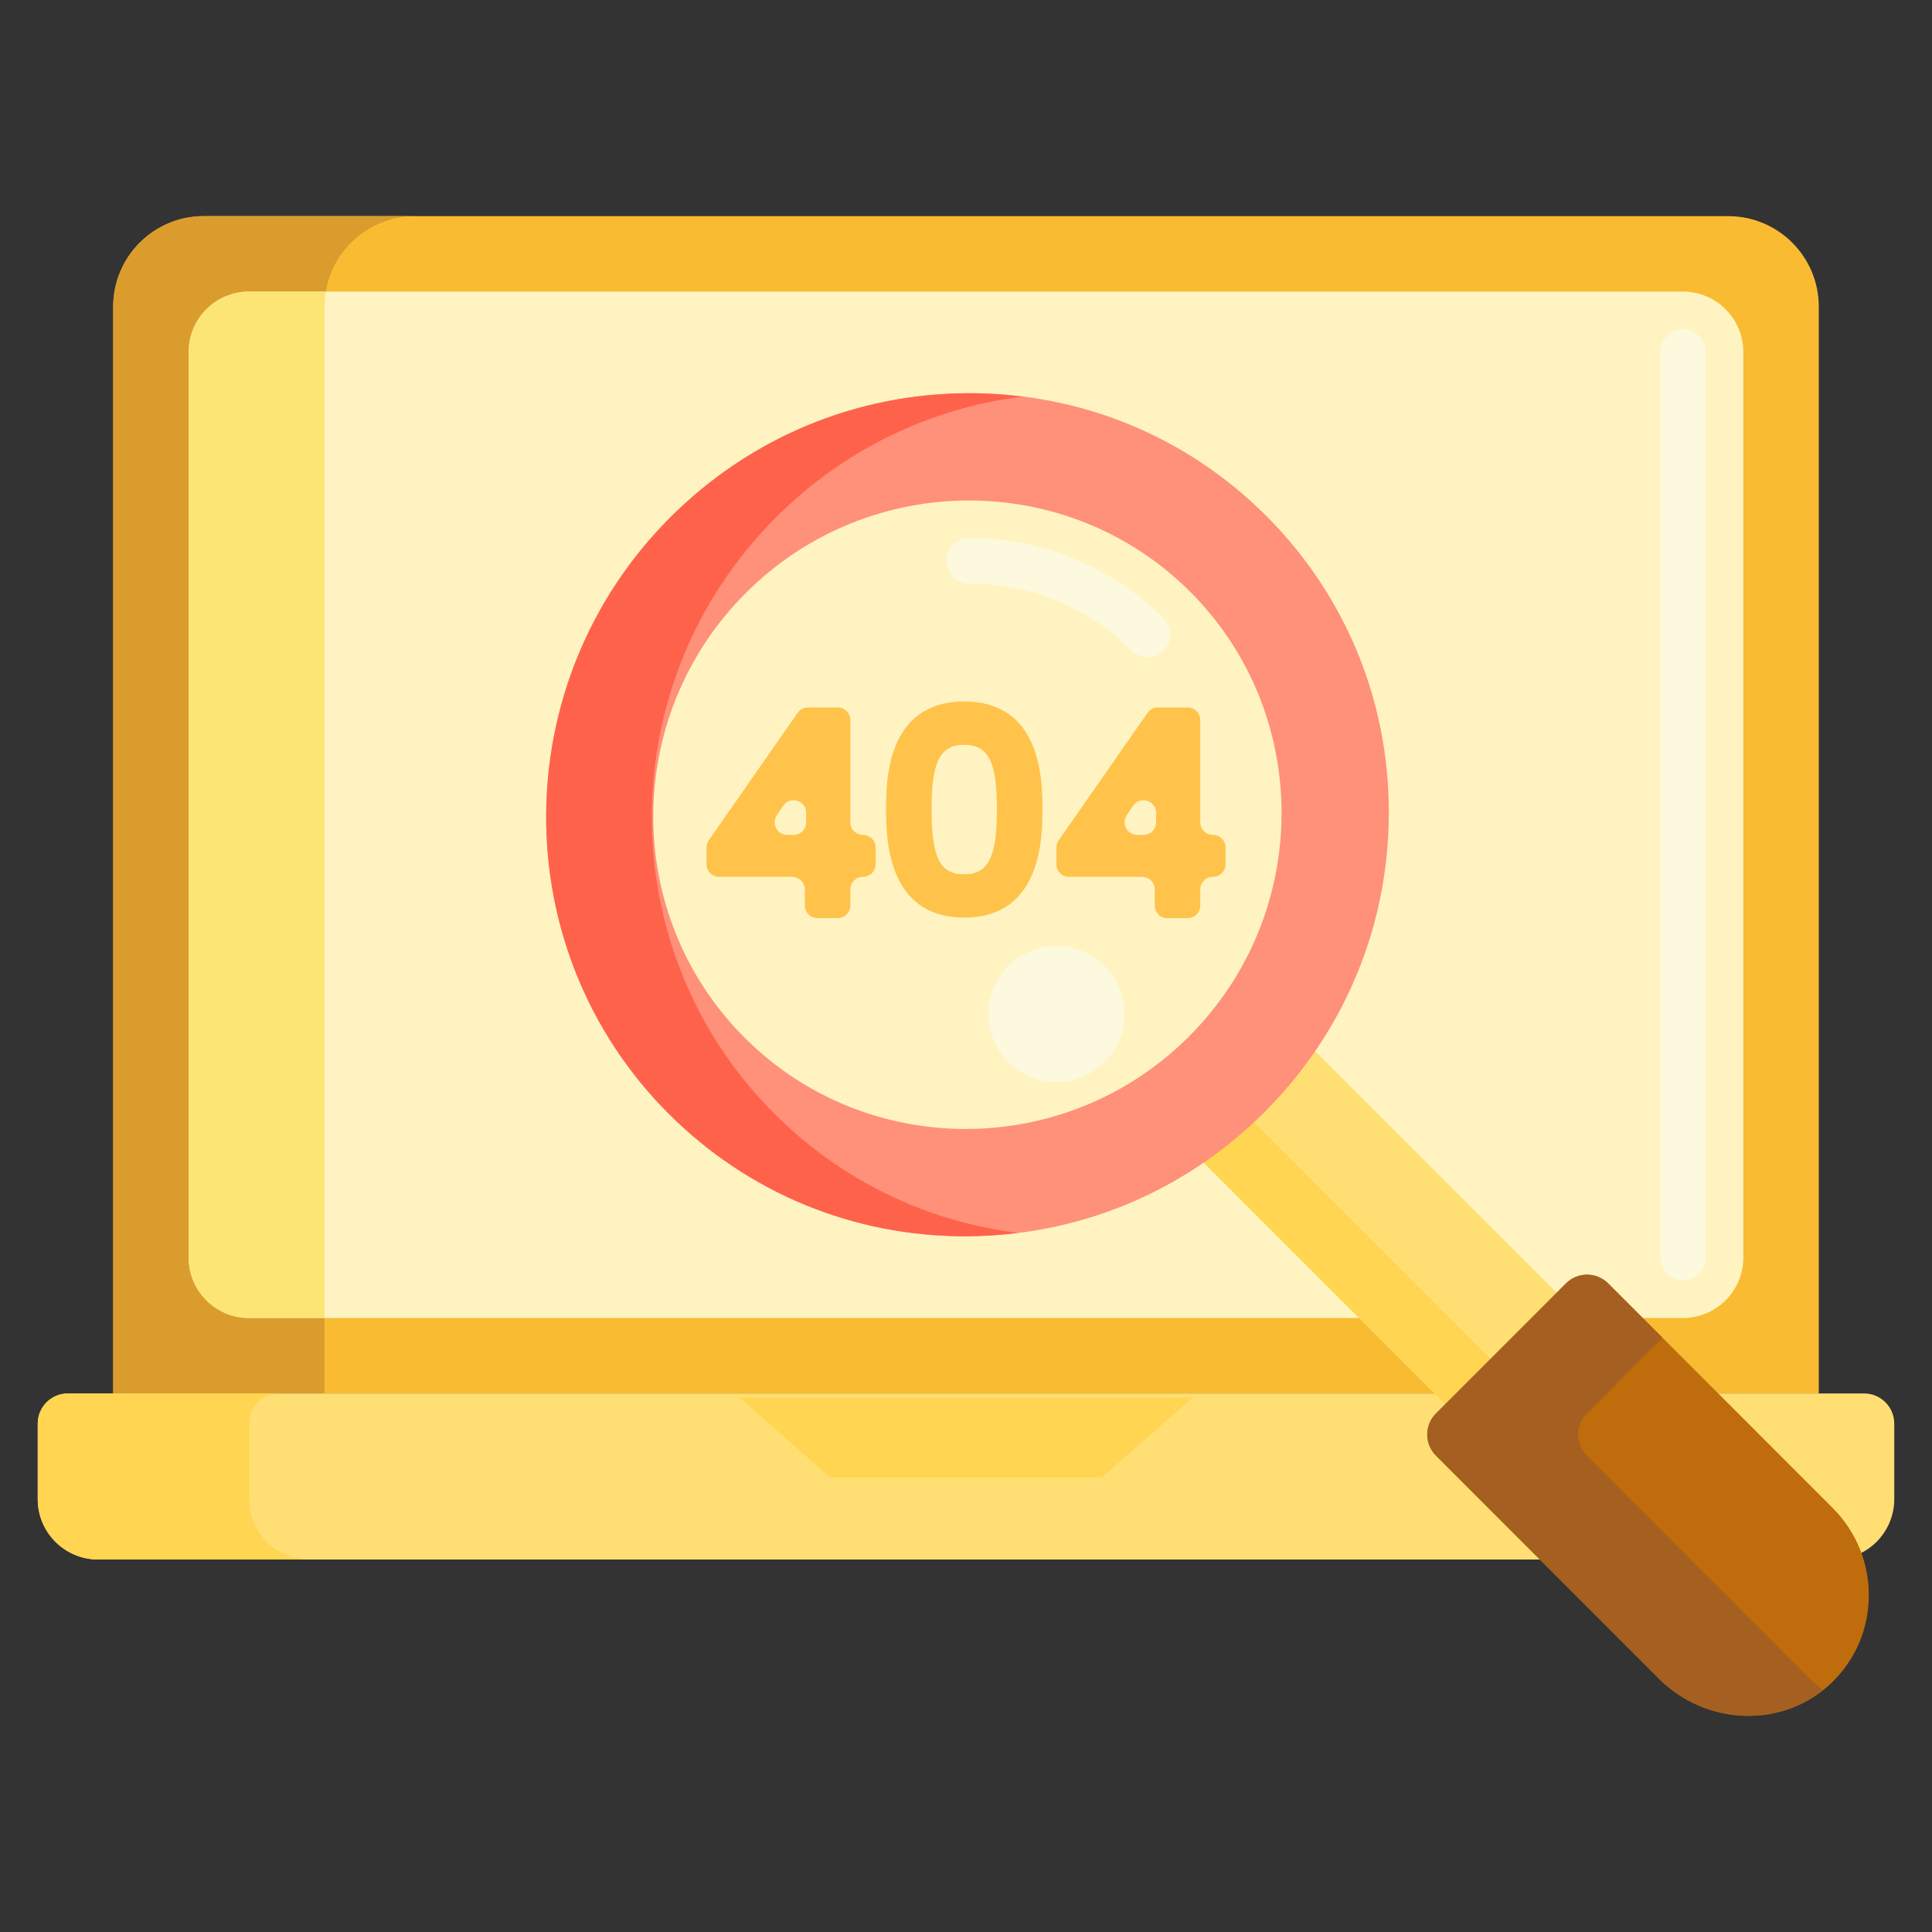 <?xml version="1.0" encoding="utf-8"?>
<!-- Generator: Adobe Illustrator 22.1.0, SVG Export Plug-In . SVG Version: 6.00 Build 0)  -->
<svg xmlns="http://www.w3.org/2000/svg" xmlns:xlink="http://www.w3.org/1999/xlink" version="1.1" id="Layer_1" x="0px" y="0px" viewBox="0 0 256 256" style="enable-background:new 0 0 256 256;" xml:space="preserve" width="512" height="512">
<rect x="0" y="0" width="256" height="256" fill="#333333" stroke="none"/>
<style type="text/css">
	.st0{fill:#FFDF74;}
	.st1{fill:#FCE575;}
	.st2{fill:#FFD551;}
	.st3{fill:#F9BB32;}
	.st4{fill:#FFF4C1;}
	.st5{fill:#DB9C2E;}
	.st6{fill:#FFC34C;}
	.st7{fill:#FFEA63;}
	.st8{fill:#A56021;}
	.st9{fill:#E58D23;}
	.st10{fill:#CCC033;}
	.st11{fill:#99AF17;}
	.st12{fill:#FCDA4F;}
	.st13{fill:#8C4C17;}
	.st14{fill:#BF6C0D;}
	.st15{fill:#FFA730;}
	.st16{fill:#FF624B;}
	.st17{fill:#FCF9DE;}
	.st18{fill:#FFEACF;}
	.st19{fill:#FFD59A;}
	.st20{fill:#EACF32;}
	.st21{fill:#FF4B34;}
	.st22{fill:#FF9079;}
	.st23{fill:#FFB74B;}
</style>
<g>
	<g>
		<g>
			<path class="st3" d="M241,184.641H15v-144c0-6.627,5.373-12,12-12h202c6.627,0,12,5.373,12,12V184.641z"/>
		</g>
	</g>
	<g>
		<g>
			<path class="st5" d="M55,28.641H27c-6.627,0-12,5.373-12,12v144h28v-144C43,34.013,48.373,28.641,55,28.641z"/>
		</g>
	</g>
	<g>
		<g>
			<path class="st0" d="M243,206.641H13c-4.418,0-8-3.582-8-8v-10c0-2.209,1.791-4,4-4h238c2.209,0,4,1.791,4,4v10     C251,203.059,247.418,206.641,243,206.641z"/>
		</g>
	</g>
	<g>
		<g>
			<polygon class="st2" points="146,195.782 110,195.782 98,185.186 158,185.186    "/>
		</g>
	</g>
	<g>
		<g>
			<path class="st4" d="M25,166.641v-120c0-4.418,3.582-8,8-8h190c4.418,0,8,3.582,8,8v120c0,4.418-3.582,8-8,8H33     C28.582,174.641,25,171.059,25,166.641z"/>
		</g>
	</g>
	<g>
		<g>
			<path class="st17" d="M223,169.641c-1.657,0-3-1.343-3-3v-120c0-1.657,1.343-3,3-3s3,1.343,3,3v120     C226,168.298,224.657,169.641,223,169.641z"/>
		</g>
	</g>
	<g>
		<g>
			<path class="st0" d="M239.336,218.761l-0.371,0.371c-3.974,3.975-10.401,3.993-14.353,0.039l-72.935-72.952l14.764-14.767     l72.935,72.952C243.328,208.358,243.311,214.785,239.336,218.761z"/>
		</g>
	</g>
	<g>
		<g>
			<path class="st1" d="M33,38.641c-4.418,0-8,3.582-8,8v120c0,4.418,3.582,8,8,8h10v-134c0-0.683,0.07-1.348,0.18-2H33z"/>
		</g>
	</g>
	<g>
		<g>
			<path class="st2" d="M33,198.641v-10c0-2.209,1.791-4,4-4H9c-2.209,0-4,1.791-4,4v10c0,4.418,3.582,8,8,8h28     C36.582,206.641,33,203.059,33,198.641z"/>
		</g>
	</g>
	<g>
		<g>
			<path class="st2" d="M236.612,219.171l-72.935-72.952l8.764-8.766l-6-6.001l-14.764,14.767l72.935,72.952     c3.577,3.578,9.174,3.892,13.152,0.976C237.363,219.851,236.974,219.533,236.612,219.171z"/>
		</g>
	</g>
	<g>
		<g>
			<path class="st14" d="M190.281,192.887l29.53,29.537c6.282,6.284,16.474,6.665,22.851,0.584     c6.569-6.264,6.618-16.752,0.182-23.19l-29.746-29.753c-1.547-1.547-4.044-1.558-5.578-0.023l-17.262,17.266     C188.724,188.842,188.734,191.34,190.281,192.887z"/>
		</g>
	</g>
	<g>
		<g>
			<path class="st22" d="M167.78,68.354c-10.518-10.521-24.525-16.292-39.441-16.252c-14.916,0.041-28.955,5.889-39.531,16.467     c-21.832,21.837-21.928,57.272-0.215,78.991c10.518,10.521,24.526,16.292,39.442,16.252c14.916-0.041,28.954-5.889,39.53-16.467     c10.576-10.578,16.423-24.621,16.463-39.54C184.069,92.885,178.298,78.875,167.78,68.354z M157.555,137.332     c-16.282,16.286-42.704,16.358-58.898,0.16c-16.194-16.198-16.122-42.625,0.16-58.912s42.704-16.358,58.898-0.16     S173.838,121.046,157.555,137.332z"/>
		</g>
	</g>
	<g>
		<g>
			<g>
				<path class="st6" d="M106.643,119.991v-2.132c0-0.922-0.748-1.67-1.67-1.67h-9.691c-0.922,0-1.67-0.748-1.67-1.67v-2.216      c0-0.342,0.105-0.675,0.3-0.955l11.774-16.89c0.312-0.448,0.824-0.715,1.37-0.715h3.949c0.922,0,1.67,0.748,1.67,1.67v13.542      c0,0.922,0.748,1.67,1.67,1.67h0.008c0.922,0,1.67,0.748,1.67,1.67v2.223c0,0.922-0.748,1.67-1.67,1.67h-0.008      c-0.922,0-1.67,0.748-1.67,1.67v2.132c0,0.922-0.748,1.67-1.67,1.67h-2.691C107.39,121.661,106.643,120.913,106.643,119.991z       M106.822,108.955v-1.239c0-1.651-2.141-2.301-3.058-0.928l-0.828,1.239c-0.742,1.11,0.053,2.598,1.388,2.598h0.828      C106.075,110.625,106.822,109.878,106.822,108.955z"/>
			</g>
		</g>
		<g>
			<g>
				<path class="st6" d="M127.766,121.588c-10.357,0-10.357-10.831-10.357-14.39c0-3.523,0-14.247,10.357-14.247      c10.359,0,10.359,10.724,10.359,14.247C138.125,110.757,138.125,121.588,127.766,121.588z M127.766,98.696      c-3.194,0-4.326,2.225-4.326,8.503c0,6.465,1.092,8.646,4.326,8.646c3.195,0,4.328-2.263,4.328-8.646      C132.094,100.92,130.961,98.696,127.766,98.696z"/>
			</g>
		</g>
		<g>
			<g>
				<path class="st6" d="M153.01,119.991v-2.132c0-0.922-0.748-1.67-1.67-1.67h-9.691c-0.922,0-1.67-0.748-1.67-1.67v-2.216      c0-0.342,0.105-0.675,0.3-0.955l11.774-16.89c0.312-0.448,0.824-0.715,1.37-0.715h3.949c0.922,0,1.67,0.748,1.67,1.67v13.542      c0,0.922,0.748,1.67,1.67,1.67h0.008c0.922,0,1.67,0.748,1.67,1.67v2.223c0,0.922-0.748,1.67-1.67,1.67h-0.008      c-0.922,0-1.67,0.748-1.67,1.67v2.132c0,0.922-0.748,1.67-1.67,1.67h-2.691C153.757,121.661,153.01,120.913,153.01,119.991z       M153.189,108.955v-1.239c0-1.651-2.141-2.301-3.058-0.928l-0.828,1.239c-0.742,1.11,0.053,2.598,1.388,2.598h0.828      C152.442,110.625,153.189,109.878,153.189,108.955z"/>
			</g>
		</g>
	</g>
	<g>
		<g>
			<g>
				<path class="st16" d="M102.593,147.559c-21.713-21.719-21.617-57.154,0.215-78.991c8.94-8.941,20.358-14.487,32.684-16.019      c-2.355-0.293-4.74-0.455-7.154-0.448c-14.916,0.041-28.955,5.889-39.531,16.467c-21.832,21.837-21.928,57.272-0.215,78.991      c10.518,10.521,24.526,16.292,39.442,16.252c2.307-0.006,4.59-0.168,6.846-0.448      C122.682,161.844,111.41,156.377,102.593,147.559z"/>
			</g>
		</g>
	</g>
	<g>
		<g>
			<path class="st8" d="M239.811,222.424l-29.53-29.537c-1.547-1.547-1.557-4.045-0.023-5.579l10.039-10.042l-7.199-7.201     c-1.547-1.547-4.044-1.557-5.578-0.023l-17.262,17.267c-1.534,1.534-1.523,4.032,0.023,5.579l29.53,29.537     c5.939,5.94,15.367,6.597,21.767,1.515C240.965,223.475,240.368,222.981,239.811,222.424z"/>
		</g>
	</g>
	<g>
		<g>
			<path class="st17" d="M152.059,87.076c-0.768,0-1.536-0.293-2.121-0.879c-5.725-5.725-13.368-8.878-21.523-8.878     c-1.657,0-3-1.343-3-3s1.343-3,3-3c9.758,0,18.908,3.777,25.766,10.636c1.172,1.171,1.172,3.071,0,4.243     C153.594,86.783,152.826,87.076,152.059,87.076z"/>
		</g>
	</g>
	<g>
		<g>
			<circle class="st17" cx="139.979" cy="134.358" r="9"/>
		</g>
	</g>
</g>
</svg>
